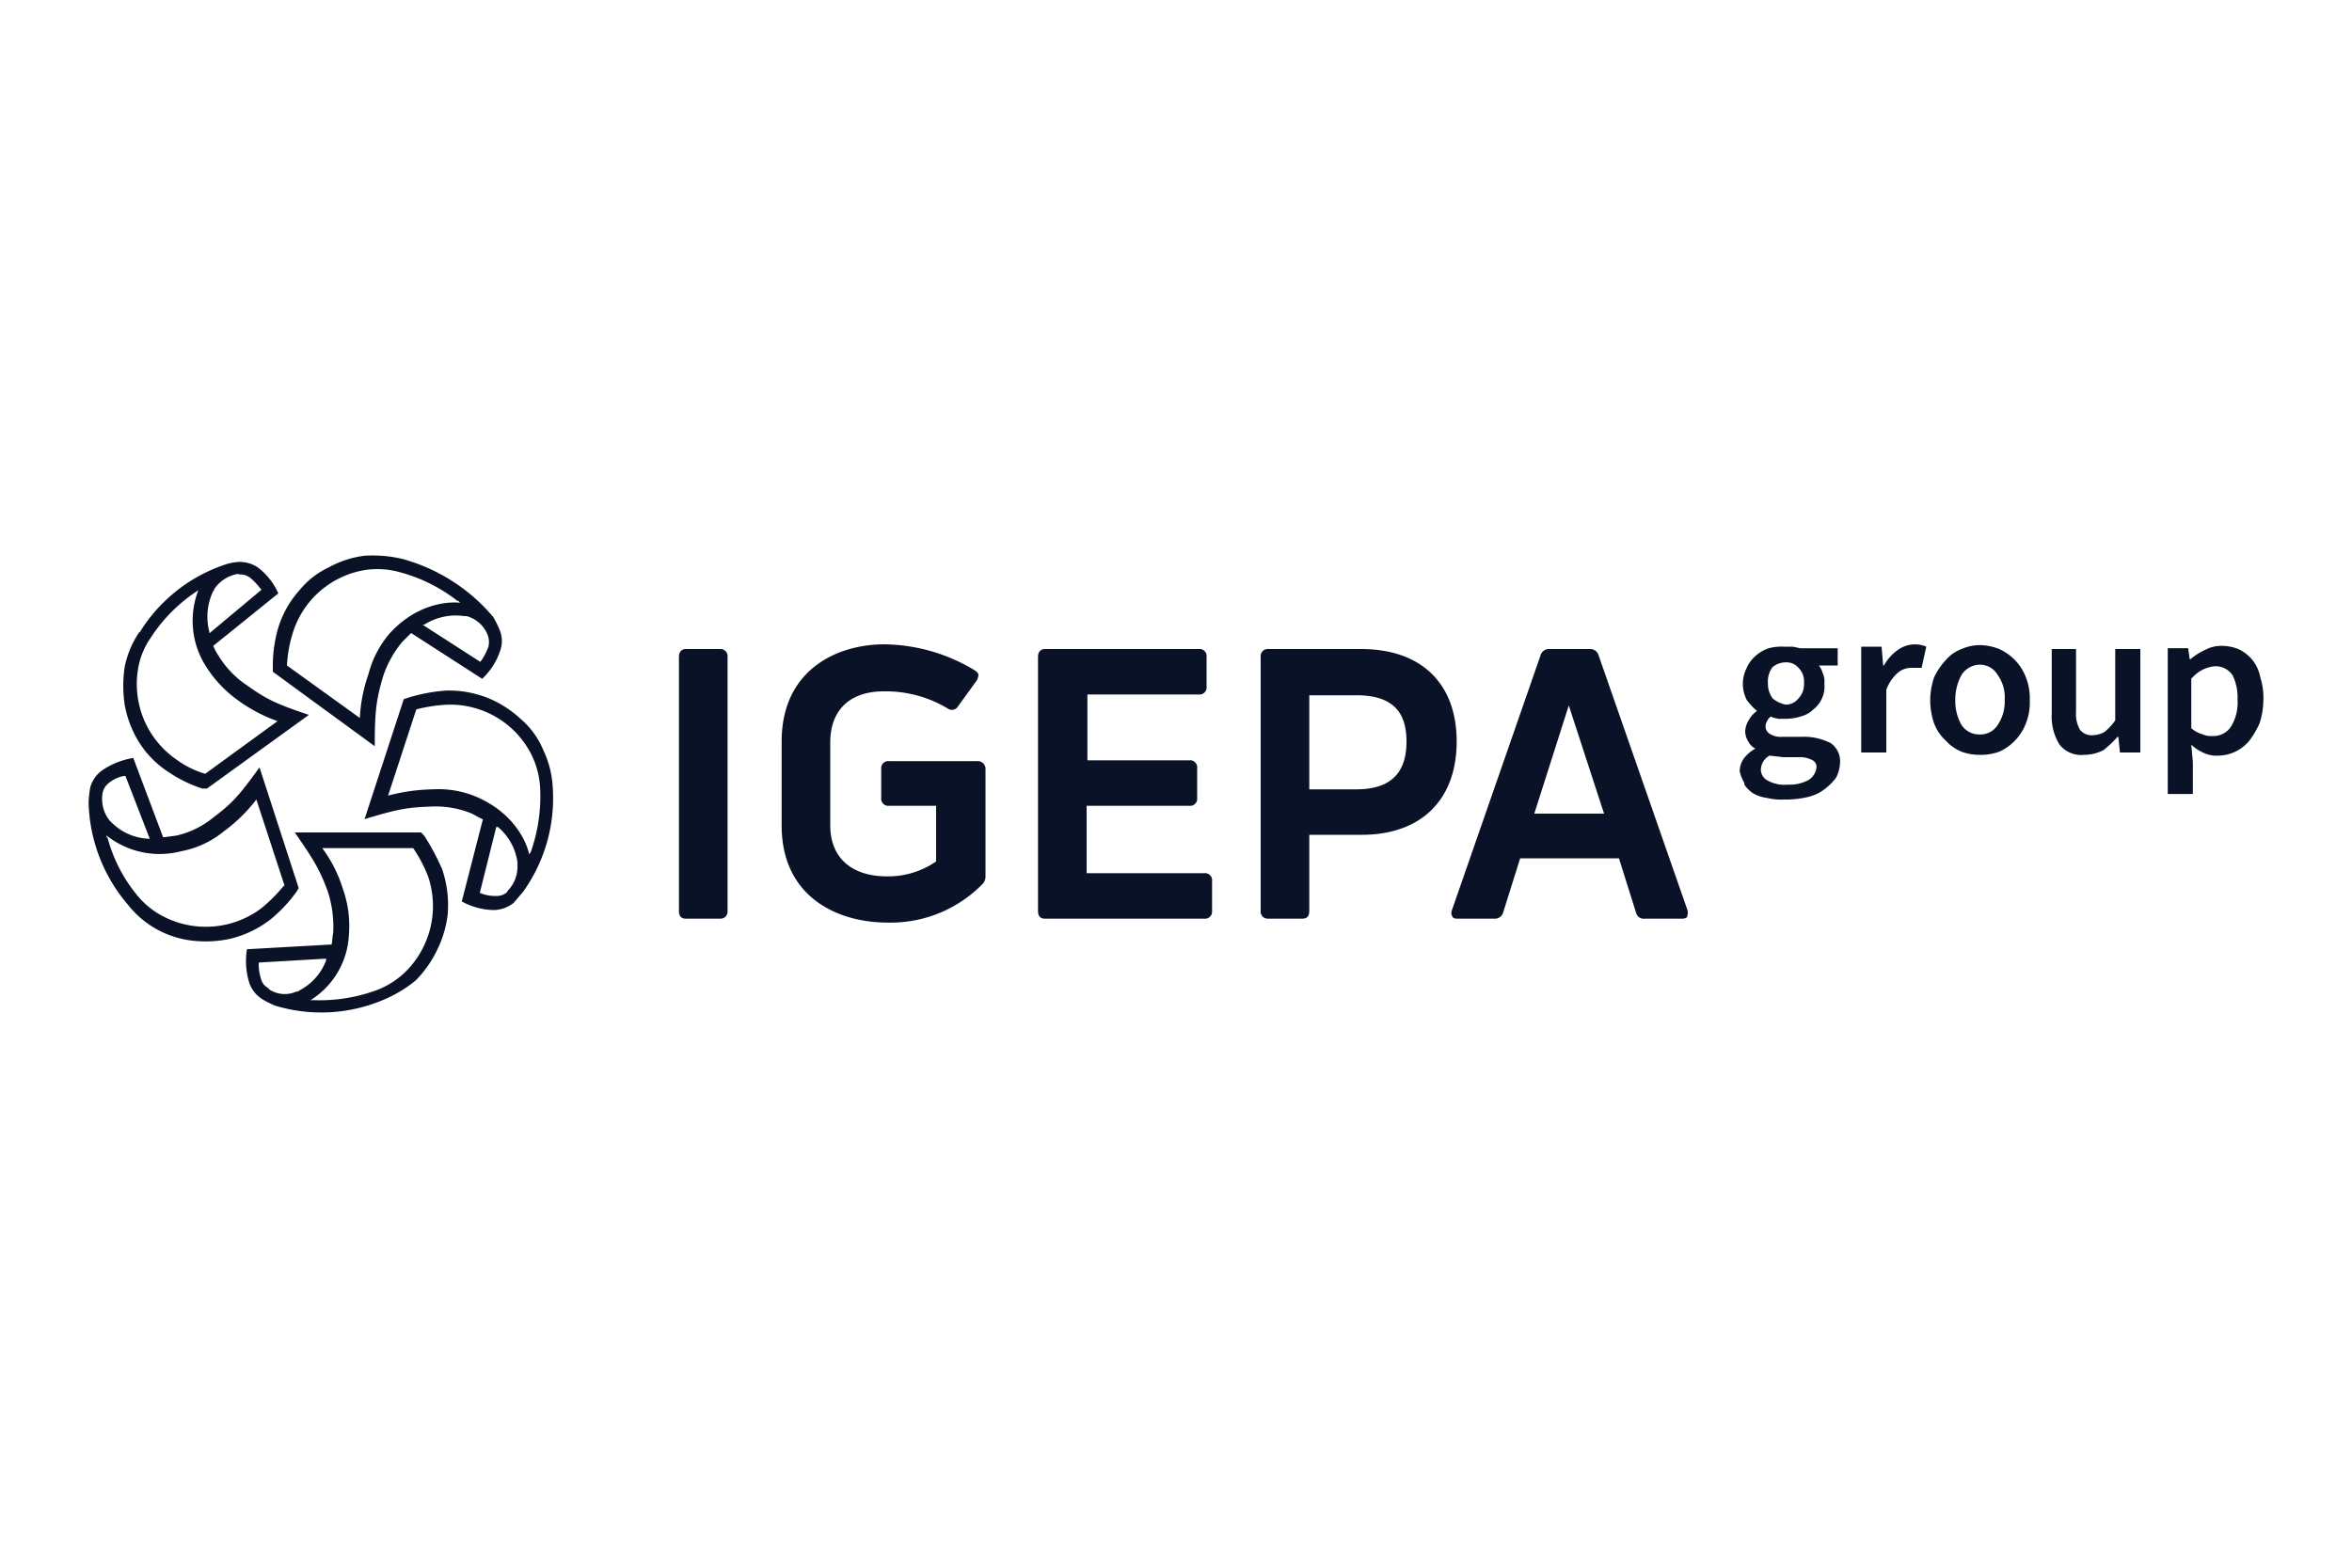 <svg id="Ebene_1" data-name="Ebene 1" xmlns="http://www.w3.org/2000/svg" viewBox="0 0 300 200">
  <defs>
    <style>
      .cls-1 {
        fill: #0a1227;
      }
    </style>
  </defs>
  <g>
    <path class="cls-1" d="M225.7,96.4l1.8.2h1.8a3.4,3.4,0,0,1,1.7.3,1,1,0,0,1,.7,1,2.2,2.2,0,0,1-1,1.6,5.1,5.1,0,0,1-2.7.6,4.4,4.4,0,0,1-2.5-.5,1.6,1.6,0,0,1-.9-1.4,2.1,2.1,0,0,1,1.1-1.8m-3.2,3.7a3.8,3.8,0,0,0,1.1,1.1,4.8,4.8,0,0,0,1.8.6,7.5,7.5,0,0,0,2.2.2,12.3,12.3,0,0,0,2.9-.3,5.6,5.6,0,0,0,2.2-1,7.1,7.1,0,0,0,1.5-1.5,4.5,4.5,0,0,0,.5-1.9,2.8,2.8,0,0,0-1.2-2.5,7.5,7.5,0,0,0-3.7-.8h-2.4a2.7,2.7,0,0,1-1.7-.4,1.1,1.1,0,0,1-.5-.9,1.2,1.2,0,0,1,.2-.7,1.3,1.3,0,0,1,.5-.6c.2.2.6.2.9.3h.9a6.4,6.4,0,0,0,2-.3,3.5,3.5,0,0,0,1.6-.9,3.7,3.7,0,0,0,1.4-3.3,2.5,2.5,0,0,0-.2-1.3,3.1,3.1,0,0,0-.5-1h2.4V82.7h-4.8l-.9-.2h-1.1a6.5,6.5,0,0,0-2,.2,4.8,4.8,0,0,0-1.7,1,4.2,4.2,0,0,0-1.1,1.5,4.6,4.6,0,0,0-.5,2,4.6,4.6,0,0,0,.5,2.1,8.6,8.6,0,0,0,1.3,1.4h0a3.5,3.5,0,0,0-1,1.1,3,3,0,0,0-.5,1.5,2.5,2.5,0,0,0,.4,1.3,2,2,0,0,0,.9.9h0a4.9,4.9,0,0,0-1.5,1.3,3,3,0,0,0-.5,1.6,5.2,5.2,0,0,0,.6,1.5m3.6-10.8a3.2,3.2,0,0,1-.6-2,3,3,0,0,1,.6-2,2.7,2.7,0,0,1,1.7-.6,2,2,0,0,1,1.6.7,2.4,2.4,0,0,1,.7,1.9,2.6,2.6,0,0,1-.7,2,2.1,2.1,0,0,1-1.6.8,3.8,3.8,0,0,1-1.7-.8m11.3,6.9h3.2V88a5.3,5.3,0,0,1,1.5-2.2,2.7,2.7,0,0,1,1.6-.6h1.4l.6-2.7a3.7,3.7,0,0,0-3.6.4,5.9,5.9,0,0,0-1.8,2h-.1l-.2-2.4h-2.6V96.2Zm9.3-3.7a5.7,5.7,0,0,0,1.5,2.2,5.6,5.6,0,0,0,2,1.4,6.6,6.6,0,0,0,2.3.4,6.9,6.9,0,0,0,2.5-.4,6.5,6.5,0,0,0,3.4-3.6,7.1,7.1,0,0,0,.5-2.9,7.3,7.3,0,0,0-.5-3,6.4,6.4,0,0,0-1.4-2.2,6.6,6.6,0,0,0-2-1.4,7,7,0,0,0-2.5-.5,5.9,5.9,0,0,0-2.3.5,4.8,4.8,0,0,0-2,1.4,8.6,8.6,0,0,0-1.5,2.2,9.4,9.4,0,0,0-.5,3,9.3,9.3,0,0,0,.5,2.9m3.5-6.2a2.8,2.8,0,0,1,2.3-1.3,2.6,2.6,0,0,1,2.3,1.3,4.9,4.9,0,0,1,.9,3.2,5.3,5.3,0,0,1-.9,3.2,2.6,2.6,0,0,1-2.3,1.2,2.7,2.7,0,0,1-2.3-1.2,6.1,6.1,0,0,1-.8-3.2,6.5,6.5,0,0,1,.8-3.2m11.5,4.9a6.8,6.8,0,0,0,1,4,3.5,3.5,0,0,0,3.1,1.3,5.4,5.4,0,0,0,2.5-.6,14.1,14.1,0,0,0,1.8-1.7h.1l.2,2H273V82.8h-3.2v9.1a6.9,6.9,0,0,1-1.4,1.5,3.3,3.3,0,0,1-1.5.4,1.9,1.9,0,0,1-1.6-.7,4.1,4.1,0,0,1-.5-2.3v-8h-3.1v8.4ZM279.5,95a5.5,5.5,0,0,0,1.7,1.1,3.8,3.8,0,0,0,1.8.3,5.2,5.2,0,0,0,3.9-1.9,11.6,11.6,0,0,0,1.3-2.2,10.1,10.1,0,0,0,.5-3.1,8.6,8.6,0,0,0-.4-2.8,5,5,0,0,0-1-2.2,5.1,5.1,0,0,0-1.6-1.3,5.4,5.4,0,0,0-2.2-.5,4.2,4.2,0,0,0-2.2.5,7.6,7.6,0,0,0-1.9,1.2h-.1l-.2-1.4h-2.6v18.6h3.2V97.2l-.2-2.2Zm.1-8.5a4.3,4.3,0,0,1,2.9-1.5,2.6,2.6,0,0,1,2.3,1.2,6.6,6.6,0,0,1,.6,3.1,5.8,5.8,0,0,1-.9,3.5,2.7,2.7,0,0,1-2.3,1.1,2.5,2.5,0,0,1-1.2-.2,3.7,3.7,0,0,1-1.5-.8V86.5Z"/>
    <path class="cls-1" d="M124.6,97.1H113.4a.9.9,0,0,0-1,1v3.7a.9.9,0,0,0,1,1h6v7.1a10.7,10.7,0,0,1-6.3,1.9c-4.5,0-7.2-2.4-7.2-6.5V94.7c0-4.1,2.5-6.5,6.8-6.5a15.3,15.3,0,0,1,8.2,2.2.9.9,0,0,0,1.3-.3l2.4-3.3a1.9,1.9,0,0,0,.2-.7c0-.2-.2-.4-.5-.6a22.7,22.7,0,0,0-11.5-3.3c-6.1,0-13.1,3.3-13.1,12.4v10.7c0,9.2,7.2,12.4,13.5,12.4a16.4,16.4,0,0,0,12.2-5,1.4,1.4,0,0,0,.3-.9V98a1,1,0,0,0-1.1-.9"/>
    <path class="cls-1" d="M215.2,116,203.9,83.6a1.1,1.1,0,0,0-1-.8h-5.4a1.1,1.1,0,0,0-1,.8l-11.3,32.5a.9.9,0,0,0,.1.9c.1.2.4.2.7.2h4.6a1.1,1.1,0,0,0,1.1-.7l2.2-7h12.6l2.2,7a1,1,0,0,0,1.1.7h4.7a1,1,0,0,0,.7-.2c0-.3.2-.5,0-1m-10.6-12.2h-8.9L200.1,90l4.5,13.8Z"/>
    <path class="cls-1" d="M91.9,82.8H87.5c-.6,0-.9.4-.9,1v32.4c0,.7.3,1,.9,1h4.4a.9.9,0,0,0,.9-1V83.8a.9.9,0,0,0-.9-1"/>
    <path class="cls-1" d="M153.6,111.4h-15v-8.6h13.1a.9.9,0,0,0,1-1V98a.9.9,0,0,0-1-1h-13V88.6h14.2a.9.9,0,0,0,1-1V83.8a.9.9,0,0,0-1-1H133.3c-.6,0-.9.4-.9,1v32.4c0,.7.3,1,.9,1h20.3a.9.9,0,0,0,1-1v-3.8a.9.9,0,0,0-1-1"/>
    <path class="cls-1" d="M173.6,82.8H161.7a.9.9,0,0,0-.9,1v32.4a.9.9,0,0,0,.9,1h4.4c.6,0,.9-.3.9-1v-9.7h6.7c7.6,0,12.1-4.5,12.1-11.9s-4.5-11.8-12.2-11.8M167,88.7h6c4.4,0,6.4,1.9,6.4,5.9s-2,6.1-6.4,6.1h-6v-12Z"/>
    <path class="cls-1" d="M48.8,127.6a16.7,16.7,0,0,0,4.2-2.5,14.2,14.2,0,0,0,2.8-4,13.9,13.9,0,0,0,1.3-4.4,14.3,14.3,0,0,0-.7-5.8,30,30,0,0,0-2.3-4.3l-.4-.4H37.6c2.5,3.6,3.2,4.8,4.2,7.5a14.6,14.6,0,0,1,.7,5.3c-.1.4-.1,1-.2,1.5h-.1l-10.7.6a9.4,9.4,0,0,0,.3,4.3h0a4,4,0,0,0,1.7,2.1,11.8,11.8,0,0,0,1.6.8h0a20.3,20.3,0,0,0,13.7-.7m-14.5-1.5a1.8,1.8,0,0,1-1-1.2,6.1,6.1,0,0,1-.3-2.1h0l8.6-.5v.2a7.1,7.1,0,0,1-3.5,3.9c0,.1-.1.1-.3.1a3.6,3.6,0,0,1-3.5-.3m5.7,1.4h-.4a10.4,10.4,0,0,0,4.9-8.3,14.2,14.2,0,0,0-.8-6,16.9,16.9,0,0,0-2.6-5.1H52.7a17.8,17.8,0,0,1,1.9,3.6,11.8,11.8,0,0,1-2.8,12.1,10.8,10.8,0,0,1-3.7,2.4,21.2,21.2,0,0,1-8.1,1.3"/>
    <path class="cls-1" d="M70.5,100.4a12.5,12.5,0,0,0-1.2-4.7,10.4,10.4,0,0,0-2.8-3.9,14,14,0,0,0-3.9-2.6,13.5,13.5,0,0,0-5.7-1.1,21.3,21.3,0,0,0-4.8.9l-.6.2-5,15.3c4.3-1.3,5.5-1.5,8.5-1.6a12.1,12.1,0,0,1,5.2.9l1.3.7h.1L58.9,115a8.7,8.7,0,0,0,4.1,1.1h0a4.2,4.2,0,0,0,2.5-.9l1.2-1.4h0a20.5,20.5,0,0,0,3.8-13.4m-5.8,13.4a2,2,0,0,1-1.5.5,4.6,4.6,0,0,1-2-.4h0l2.1-8.4h.2a7.1,7.1,0,0,1,2.5,4.5v.3a4.4,4.4,0,0,1-1.3,3.4m3-5-.2.3s-.8-4.6-6.4-7.2a12.5,12.5,0,0,0-5.9-1.1,23.9,23.9,0,0,0-5.7.8l3.6-11h0a19.4,19.4,0,0,1,4-.6,11.6,11.6,0,0,1,10.7,6.4,10.9,10.9,0,0,1,1.1,4.3,21.3,21.3,0,0,1-1.2,8.1"/>
    <path class="cls-1" d="M51.3,71.3a16.4,16.4,0,0,0-4.8-.4,12.7,12.7,0,0,0-4.6,1.5,10.6,10.6,0,0,0-3.7,2.9,12.7,12.7,0,0,0-2.8,5.1,17.3,17.3,0,0,0-.6,4.7v.6l13,9.5c0-4.5.2-5.9,1-8.7a13.4,13.4,0,0,1,2.5-4.6l1.1-1.1h.1l9,5.8A8.6,8.6,0,0,0,63.8,83h0a3.6,3.6,0,0,0-.1-2.7,11.6,11.6,0,0,0-.8-1.6h0a23.1,23.1,0,0,0-11.6-7.4M62.2,81a2.6,2.6,0,0,1,.1,1.5,7.8,7.8,0,0,1-1,1.9h-.1l-7.3-4.7h.2a7.5,7.5,0,0,1,5.1-1.1h.3A4,4,0,0,1,62.2,81m-3.8-4.4.3.3s-4.7-.7-8.9,3.8A12.8,12.8,0,0,0,47,86a19.6,19.6,0,0,0-1.1,5.6l-9.3-6.7h0a16.7,16.7,0,0,1,.7-4,11.6,11.6,0,0,1,9.4-8.2,10.7,10.7,0,0,1,4.3.3,20.6,20.6,0,0,1,7.4,3.7"/>
    <path class="cls-1" d="M17.8,80.6a12.1,12.1,0,0,0-1.9,4.5,16.4,16.4,0,0,0,0,4.8,13.7,13.7,0,0,0,1.6,4.4,12.3,12.3,0,0,0,4,4.2,17.2,17.2,0,0,0,4.3,2.1h.6l13-9.4c-4.2-1.4-5.4-2-7.8-3.7a12.1,12.1,0,0,1-3.7-3.8,7.6,7.6,0,0,1-.7-1.3h0l8.3-6.7a8.4,8.4,0,0,0-2.6-3.3h0a4.1,4.1,0,0,0-2.6-.7,6.9,6.9,0,0,0-1.8.4h0a20.4,20.4,0,0,0-10.7,8.6m12.6-7.4a2.1,2.1,0,0,1,1.5.4,8.4,8.4,0,0,1,1.4,1.5h.1l-6.7,5.6v-.2a7.6,7.6,0,0,1,.5-5.2c.1,0,.1-.1.1-.2a4.5,4.5,0,0,1,3.2-2M25,75.5l.3-.2a10.8,10.8,0,0,0,.9,9.6,15.4,15.4,0,0,0,4.1,4.4A19.6,19.6,0,0,0,35.4,92l-9.2,6.7h-.1a12.1,12.1,0,0,1-3.6-1.8,11.7,11.7,0,0,1-4.9-11.5,9.6,9.6,0,0,1,1.6-4A20.3,20.3,0,0,1,25,75.5"/>
    <path class="cls-1" d="M16.3,115.4a12.2,12.2,0,0,0,8.2,4.6,14.7,14.7,0,0,0,4.7-.2,13.5,13.5,0,0,0,5.3-2.5,18.6,18.6,0,0,0,3.3-3.5l.3-.5-5-15.4c-2.6,3.6-3.5,4.6-5.9,6.4a11.4,11.4,0,0,1-4.7,2.3l-1.5.2h-.2L17,96.7a9.8,9.8,0,0,0-4,1.6h0a4,4,0,0,0-1.5,2.2,16.2,16.2,0,0,0-.2,1.8h0a20.8,20.8,0,0,0,5,13.1m-3.2-14.3a2.2,2.2,0,0,1,.9-1.3,4.2,4.2,0,0,1,1.8-.8H16l3.1,8h-.2a7.1,7.1,0,0,1-4.7-2.1l-.2-.2a4.4,4.4,0,0,1-.9-3.6m.5,5.8v-.3a10.9,10.9,0,0,0,9.5,2,12.1,12.1,0,0,0,5.4-2.5,20.5,20.5,0,0,0,4.2-4.1l3.6,11h-.1a19.9,19.9,0,0,1-2.9,2.9,11.8,11.8,0,0,1-12.5,1,10.5,10.5,0,0,1-3.4-2.8,19.4,19.4,0,0,1-3.7-7.3"/>
  </g>
</svg>
